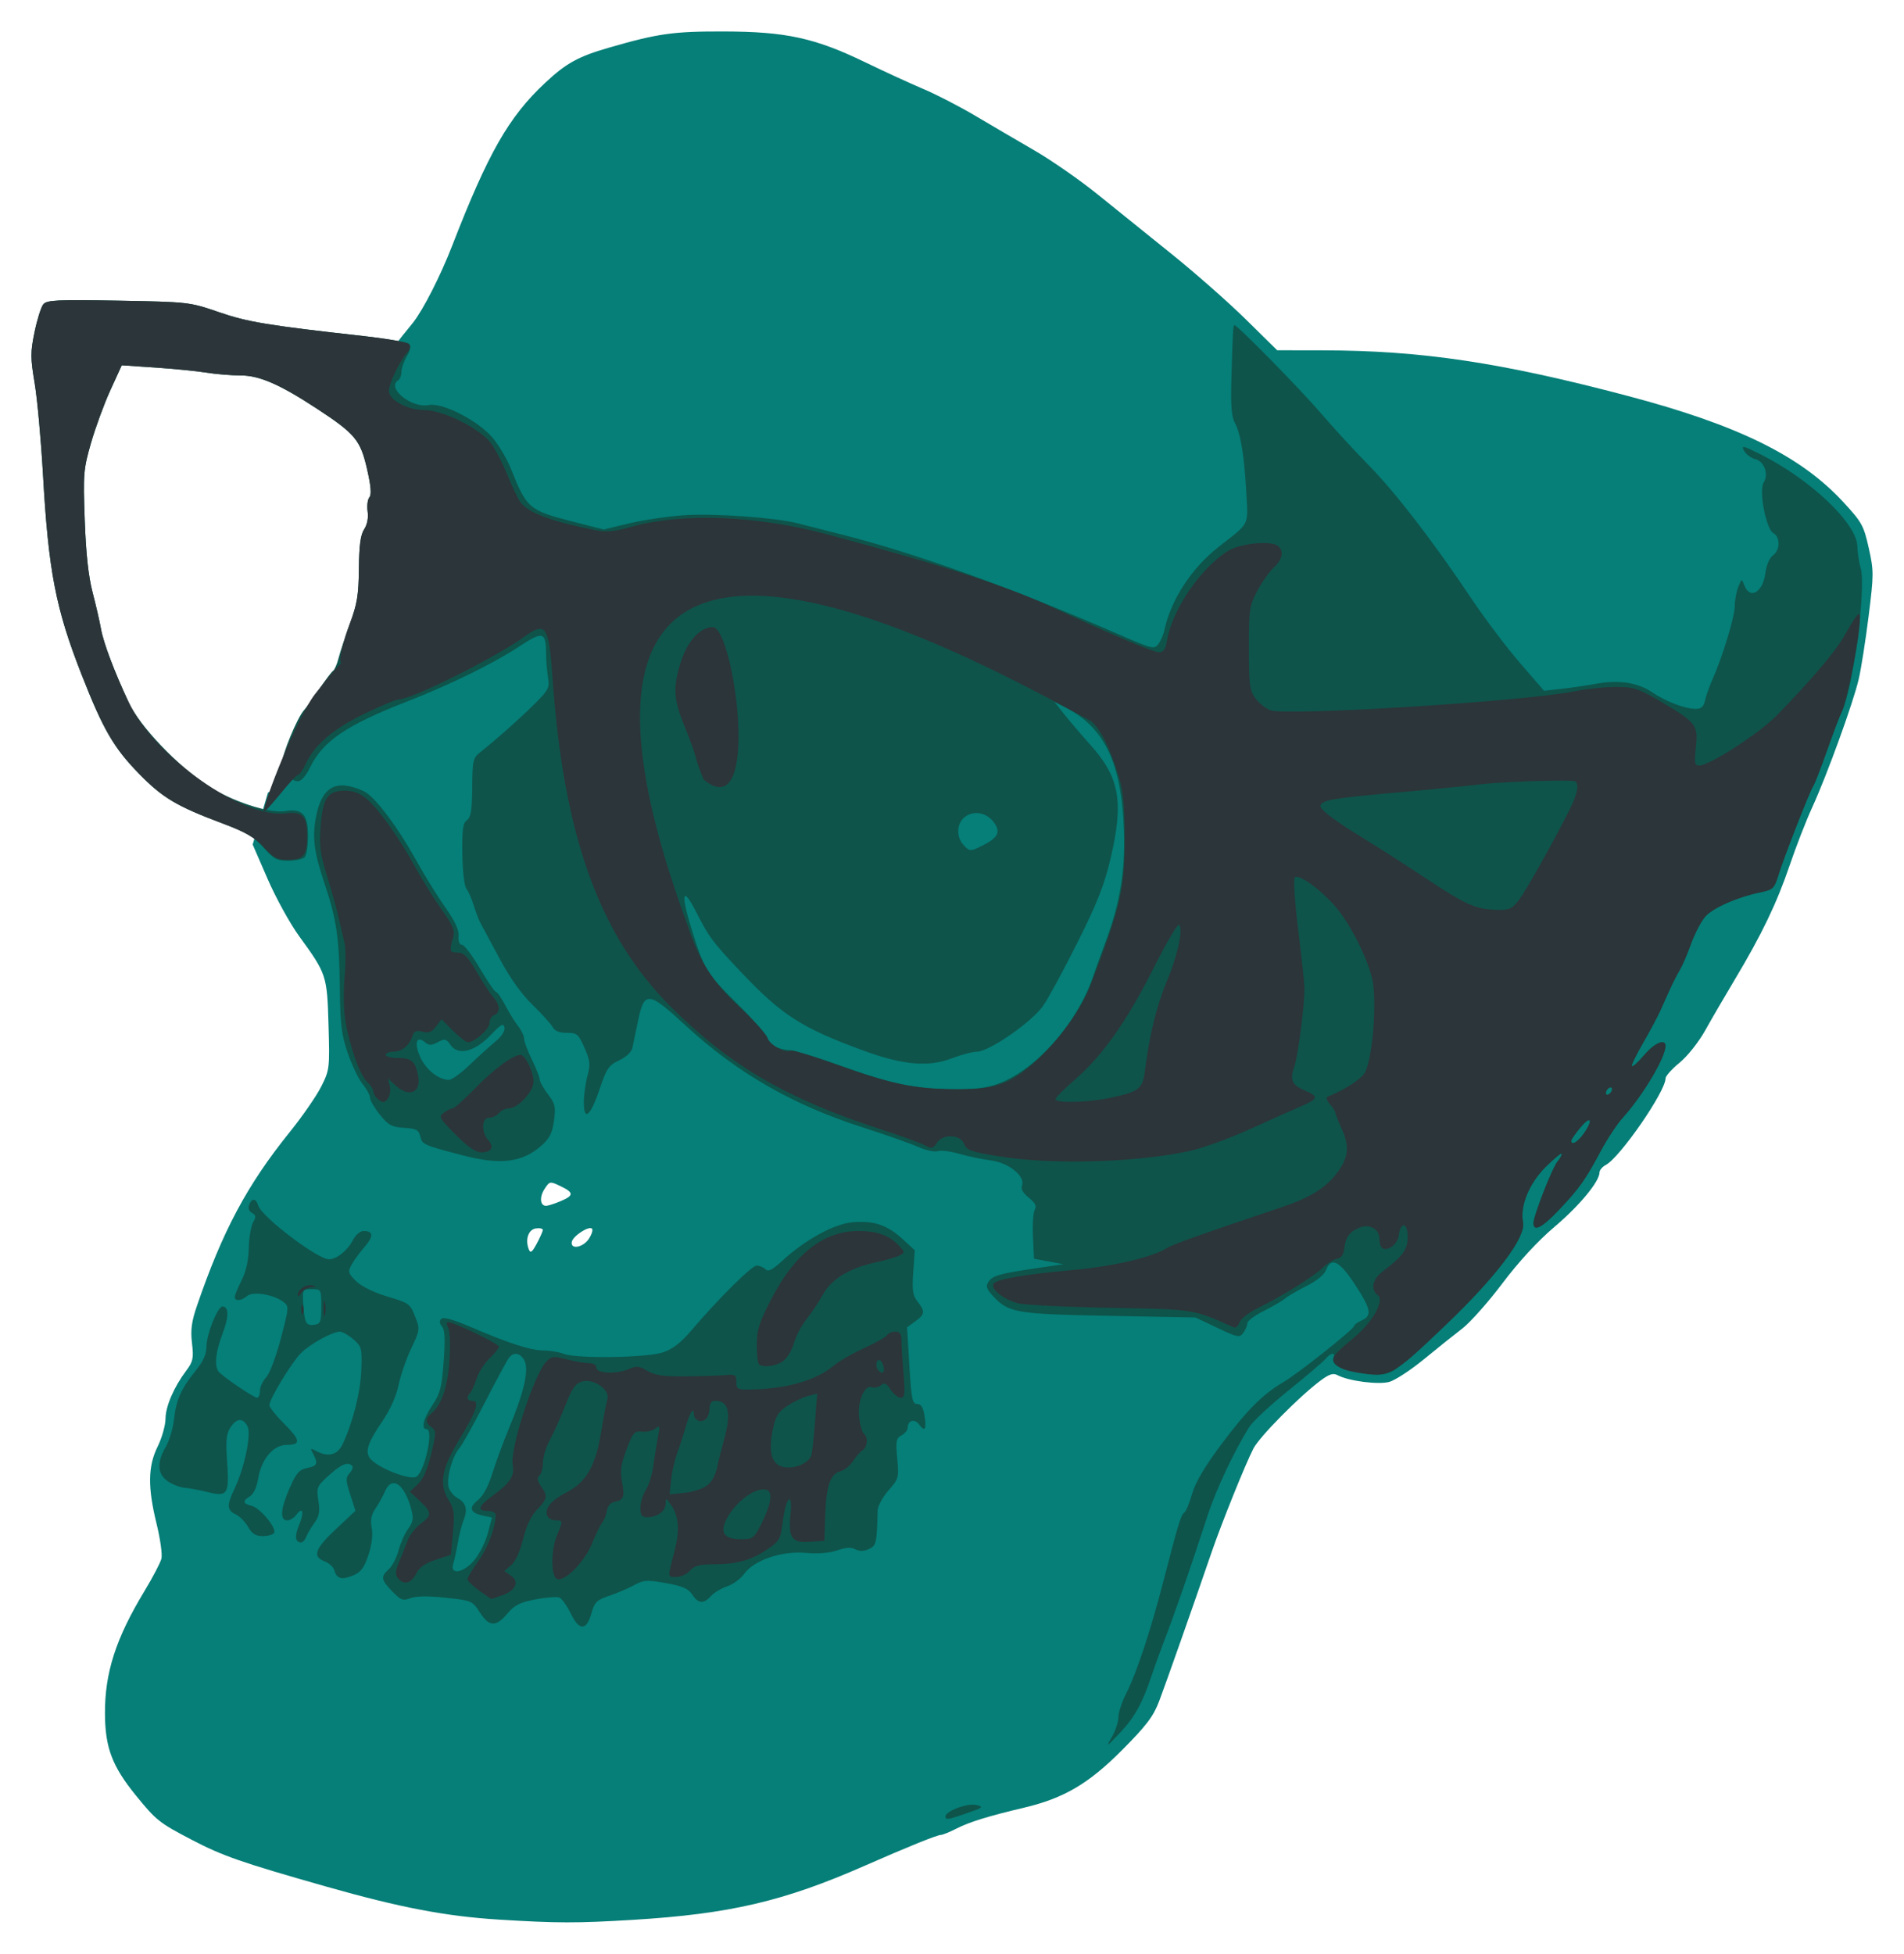 <?xml version="1.0" encoding="UTF-8" standalone="no"?>
<!-- Created with Inkscape (http://www.inkscape.org/) -->

<svg
   xmlns:dc="http://purl.org/dc/elements/1.1/"
   xmlns:cc="http://creativecommons.org/ns#"
   xmlns:rdf="http://www.w3.org/1999/02/22-rdf-syntax-ns#"
   xmlns:svg="http://www.w3.org/2000/svg"
   xmlns="http://www.w3.org/2000/svg"
   xmlns:sodipodi="http://sodipodi.sourceforge.net/DTD/sodipodi-0.dtd"
   xmlns:inkscape="http://www.inkscape.org/namespaces/inkscape"
   version="1.1"
   id="svg3713"
   width="605.493"
   height="621.173"
   viewBox="0 0 605.493 621.173"
   sodipodi:docname="icon_vector_min.svg"
   inkscape:version="0.92.4 (5da689c313, 2019-01-14)"
   inkscape:export-filename="C:\Users\zvecr\Desktop\icon_vector_min.png"
   inkscape:export-xdpi="96"
   inkscape:export-ydpi="96">
  <defs
     id="defs3717" />
  <sodipodi:namedview
     pagecolor="#ffffff"
     bordercolor="#666666"
     borderopacity="1"
     objecttolerance="10"
     gridtolerance="10"
     guidetolerance="10"
     inkscape:pageopacity="0"
     inkscape:pageshadow="2"
     inkscape:window-width="1920"
     inkscape:window-height="986"
     id="namedview3715"
     showgrid="false"
     inkscape:zoom="0.89571167"
     inkscape:cx="-61.39188"
     inkscape:cy="314.24952"
     inkscape:window-x="-11"
     inkscape:window-y="-11"
     inkscape:window-maximized="1"
     inkscape:current-layer="layer4"
     fit-margin-right="10"
     fit-margin-top="10"
     fit-margin-left="10"
     fit-margin-bottom="10" />
  <path
     inkscape:connector-curvature="0"
     id="path3737"
     d="m 158.664,610.301 c -16.86,-1.044 -31.494,-3.841 -54.889,-10.489 -27.153,-7.716 -32.926,-9.726 -42.91,-14.941 -10.221,-5.338 -11.196,-6.113 -17.617,-13.999 -7.562,-9.288 -9.809,-15.209 -9.869,-26 -0.072,-13.019 3.439,-23.938 12.536,-38.978 2.654,-4.388 5.093,-9.045 5.42,-10.349 0.327,-1.304 -0.365,-6.286 -1.538,-11.07 -2.86,-11.662 -2.768,-18.276 0.345,-24.602 1.353,-2.75 2.474,-6.705 2.491,-8.79 0.033,-3.998 2.658,-10.073 6.66,-15.412 2.096,-2.796 2.319,-3.889 1.763,-8.621 -0.492,-4.19 -0.142,-6.865 1.544,-11.798 8.179,-23.919 15.959,-38.487 29.576,-55.379 3.99,-4.95 8.48,-11.442 9.978,-14.427 2.653,-5.287 2.713,-5.79 2.32,-19.5 -0.453,-15.844 -0.597,-16.278 -9.347,-28.312 -2.895,-3.981 -7.404,-12.164 -10.019,-18.183 l -4.755,-10.944 4.862,-16.539 c 0,0 6.721,-3.264 8.364,-4.756 10.502,-22.92 7.126,-14.577 10.099,-22.116 5.763,-14.613 10.391,-15.244 14.955,-44.688 1.735,-11.193 5.162,-14.761 4.319,-17.995 -1.913,-7.343 2.657,-16.289 4.636,-24.99 0,0 -36.14,13.425 3.747,-34.825 3.284,-4.184 8.745,-14.906 12.433,-24.411 11.48,-29.585 17.991,-40.994 29.575,-51.831 6.712,-6.279 10.518,-8.378 20.32,-11.207 15.626,-4.511 20.39,-5.182 36.5,-5.144 19.78,0.047 28.979,2.05 44.982,9.792 6.06,2.932 14.393,6.76 18.518,8.507 4.125,1.747 11.55,5.577 16.5,8.513 4.95,2.936 13.424,7.898 18.831,11.029 5.407,3.13 14.407,9.387 20,13.905 5.593,4.517 16.244,13.099 23.669,19.071 7.425,5.972 18,15.286 23.5,20.698 l 10,9.841 14.5,0.024 c 31.351,0.051 56.536,3.813 96.924,14.477 35.053,9.255 54.967,19.039 68.496,33.652 6.013,6.495 6.593,7.534 8.191,14.676 1.63,7.284 1.628,8.42 -0.031,21.687 -0.963,7.7 -2.376,16.7 -3.14,20 -1.74,7.518 -10.068,30.486 -14.78,40.763 -1.957,4.27 -5.198,12.595 -7.2,18.5 -4.045,11.927 -8.893,22.019 -17.41,36.237 -3.13,5.225 -7.362,12.496 -9.405,16.158 -2.114,3.79 -5.638,8.234 -8.18,10.317 -2.456,2.013 -4.465,4.258 -4.465,4.991 0,4.184 -14.441,25.095 -19.025,27.548 -1.086,0.581 -1.975,1.639 -1.975,2.35 0,2.88 -6.34,10.551 -14.28,17.276 -5.354,4.536 -11.39,11.078 -16.599,17.993 -4.502,5.977 -10.243,12.441 -12.758,14.366 -2.515,1.925 -8.008,6.321 -12.207,9.769 -4.199,3.448 -9.148,6.687 -10.997,7.197 -3.486,0.963 -12.985,-0.267 -16.469,-2.132 -1.399,-0.749 -2.671,-0.335 -5.505,1.788 -6.753,5.06 -19.354,17.829 -21.259,21.543 -2.56,4.989 -10.092,23.664 -13.243,32.835 -6.142,17.876 -14.627,41.964 -16.725,47.479 -1.856,4.879 -4.039,7.754 -11.867,15.623 -10.551,10.607 -18.485,15.261 -31.092,18.236 -11.312,2.67 -17.381,4.546 -21.461,6.634 -2.179,1.115 -4.429,2.029 -5,2.031 -1.178,0.004 -10.775,3.885 -24.039,9.722 -25.846,11.374 -43.072,15.402 -73.878,17.276 -17.797,1.083 -24.144,1.072 -42.622,-0.073 z m 13.958,-219.248 c 0.023,-0.451 -0.971,-0.676 -2.208,-0.5 -2.381,0.338 -3.467,3.542 -2.25,6.642 0.527,1.343 1.033,0.979 2.537,-1.823 1.033,-1.925 1.898,-3.869 1.921,-4.32 z m 14.654,2.788 c 0.912,-1.392 1.354,-2.835 0.983,-3.207 -0.975,-0.975 -6.036,2.314 -6.418,4.17 -0.532,2.581 3.592,1.851 5.436,-0.963 z M 178.196,381.924 c 4.348,-1.817 4.357,-2.757 0.047,-4.812 -3.36,-1.602 -3.45,-1.587 -5.076,0.896 -1.686,2.573 -1.427,5.365 0.497,5.365 0.585,0 2.624,-0.652 4.531,-1.449 z"
     style="fill:#057f78;fill-opacity:1"
     sodipodi:nodetypes="cssssscssssssssssccccassccsssssssscsscssssccscsccscssscscccsssssccsscccscccsccscccscc" />
  <g
     inkscape:groupmode="layer"
     id="layer1"
     inkscape:label="shape"
     style="display:inline"
     sodipodi:insensitive="true"
     transform="translate(-38.198,-44.8)" />
  <g
     inkscape:groupmode="layer"
     id="layer3"
     inkscape:label="highlight"
     style="display:inline"
     sodipodi:insensitive="true"
     transform="translate(-38.198,-44.8)">
    <path
       style="fill:#0e544b"
       d="m 340,629.114 c 0,-1.695 7.08,-4.311 9.813,-3.625 2.425,0.609 2.19,0.82 -2.835,2.554 -6.307,2.177 -6.978,2.28 -6.978,1.07 z m 52.914,-25.232 C 394.061,601.892 395,599.065 395,597.599 c 0,-1.466 1.101,-4.839 2.448,-7.495 3.377,-6.663 7.82,-20.084 11.954,-36.103 4.641,-17.983 5.511,-20.828 6.57,-21.482 0.494,-0.305 1.605,-2.99 2.471,-5.966 1.066,-3.666 4.03,-8.697 9.187,-15.593 C 435.826,499.996 440.911,494.886 447.392,491.101 452.123,488.337 470,474.135 470,473.14 c 0,-0.366 1.01,-1.11 2.244,-1.653 3.5,-1.54 3.174,-3.502 -1.877,-11.268 -5.021,-7.722 -7.702,-9.1 -9.337,-4.8 -0.559,1.471 -2.999,3.462 -6.225,5.079 -2.918,1.463 -5.98,3.248 -6.805,3.966 -0.825,0.719 -3.862,2.491 -6.75,3.938 -2.888,1.447 -5.25,3.212 -5.25,3.923 0,0.711 -0.574,2.077 -1.275,3.036 -1.191,1.629 -1.736,1.526 -8.25,-1.559 L 419.5,470.5 392,469.971 c -29.776,-0.573 -31.949,-0.948 -36.967,-6.387 -1.906,-2.066 -2.231,-3.048 -1.429,-4.319 1.291,-2.046 3.555,-2.712 14.895,-4.381 l 9,-1.324 -4.672,-0.874 -4.672,-0.874 -0.328,-6.986 c -0.181,-3.842 0.076,-7.704 0.57,-8.582 0.667,-1.186 0.181,-2.168 -1.894,-3.823 -1.88,-1.499 -2.582,-2.774 -2.15,-3.902 1.12,-2.92 -4.294,-7.256 -9.942,-7.962 -2.702,-0.338 -7.222,-1.282 -10.045,-2.1 -2.823,-0.817 -5.894,-1.193 -6.825,-0.836 -0.931,0.357 -3.797,-0.277 -6.368,-1.409 -2.571,-1.132 -10.432,-3.898 -17.468,-6.148 -22.306,-7.13 -40.186,-17.438 -56.606,-32.633 C 245.612,366.8 244.22,366.666 242.275,376 c -0.745,3.575 -1.57,7.513 -1.834,8.751 -0.292,1.372 -1.937,2.935 -4.21,4.001 -3.332,1.563 -3.998,2.543 -6.231,9.179 -2.891,8.591 -5,10.349 -5,4.166 0,-2.238 0.516,-5.999 1.147,-8.357 1,-3.739 0.879,-4.894 -0.944,-9.014 C 223.281,380.382 222.828,380 219.591,380 c -2.37,0 -3.837,-0.59 -4.487,-1.804 -0.531,-0.992 -3.426,-4.196 -6.433,-7.119 -3.62,-3.518 -7.203,-8.569 -10.603,-14.946 C 195.244,350.834 192.554,345.825 192.089,345 c -0.465,-0.825 -1.407,-3.3 -2.094,-5.5 -0.687,-2.2 -1.754,-4.631 -2.372,-5.403 -0.629,-0.786 -1.184,-5.611 -1.263,-10.97 -0.113,-7.742 0.167,-9.791 1.466,-10.742 1.264,-0.924 1.621,-3.14 1.676,-10.397 0.065,-8.562 0.246,-9.364 2.534,-11.188 5.438,-4.337 12.446,-10.559 17.173,-15.246 4.572,-4.534 4.94,-5.243 4.401,-8.5 -0.323,-1.954 -0.6,-5.354 -0.614,-7.554 -0.047,-7.078 -0.983,-7.323 -8.644,-2.263 -7.989,5.277 -21.905,12.1 -35.352,17.334 -19.448,7.57 -27.009,12.685 -31.031,20.992 C 136.639,298.312 135.154,300 134.066,300 131.785,300 129,296.891 129,294.344 c 0,-2.763 4.798,-14.408 6.941,-16.844 0.968,-1.1 3.259,-4.25 5.093,-7 1.834,-2.75 3.734,-5.272 4.222,-5.604 0.489,-0.332 1.271,-2.132 1.739,-4 0.468,-1.868 2.093,-6.771 3.611,-10.896 2.293,-6.23 2.777,-9.209 2.859,-17.592 0.072,-7.385 0.522,-10.74 1.679,-12.505 0.975,-1.488 1.398,-3.661 1.103,-5.667 -0.263,-1.79 -0.009,-3.819 0.564,-4.509 0.733,-0.883 0.493,-3.622 -0.808,-9.241 -2.079,-8.979 -3.794,-11.015 -16.014,-19.012 -11.706,-7.661 -18.177,-10.473 -24.113,-10.48 -2.957,-0.003 -7.851,-0.407 -10.876,-0.897 -3.025,-0.49 -10.325,-1.215 -16.222,-1.612 l -10.722,-0.721 -3.6,7.868 c -1.98,4.327 -4.754,11.872 -6.165,16.766 -2.412,8.367 -2.532,9.832 -2.011,24.5 0.379,10.669 1.171,17.973 2.505,23.101 1.073,4.125 2.264,9.3 2.647,11.5 0.767,4.41 4.191,13.505 8.849,23.5 3.49,7.49 15.375,19.988 25.122,26.416 7.411,4.888 19.645,8.92 24.553,8.092 5.539,-0.934 7.33,0.994 7.33,7.89 0,3.144 -0.486,6.202 -1.079,6.795 -0.594,0.594 -2.955,1.079 -5.248,1.079 -3.645,0 -4.627,-0.525 -7.814,-4.178 -2.953,-3.385 -5.42,-4.841 -12.997,-7.671 C 95.493,307.949 91.033,305.295 83.486,297.555 75.467,289.332 72.118,283.536 65.234,265.978 57.03,245.053 54.745,233.187 53.008,202.5 c -0.623,-11 -1.816,-24.073 -2.652,-29.052 -1.354,-8.065 -1.357,-9.842 -0.021,-16.298 0.825,-3.985 2.076,-7.941 2.781,-8.79 1.105,-1.332 4.387,-1.489 23.833,-1.141 22.323,0.399 22.646,0.436 31.941,3.634 9.237,3.178 15.292,4.179 46.042,7.612 7.388,0.825 13.895,1.962 14.46,2.527 0.703,0.703 0.488,1.941 -0.682,3.922 -0.94,1.592 -1.71,3.811 -1.71,4.931 0,1.12 -0.45,2.315 -1,2.655 -3.918,2.422 4.183,9.014 9.716,7.907 4.267,-0.853 15.465,4.836 20.13,10.228 2.01,2.323 4.697,6.842 5.972,10.044 5.01,12.582 5.755,13.219 19.593,16.761 l 9.911,2.537 8.089,-1.953 c 4.449,-1.074 12.364,-2.245 17.589,-2.602 9.36,-0.639 29.108,0.778 36,2.583 1.925,0.504 8.225,2.109 14,3.566 23.606,5.955 54.09,16.935 87.933,31.672 10.919,4.755 11.494,4.895 12.793,3.118 0.748,-1.023 1.6,-2.986 1.893,-4.361 2.053,-9.641 8.622,-19.733 17.242,-26.493 10.109,-7.926 9.384,-6.498 8.802,-17.348 C 435.038,196.499 433.857,189.353 432.002,186 c -0.991,-1.792 -1.301,-5.473 -1.094,-13 0.434,-15.813 0.556,-18 0.999,-18 0.956,0 20.795,20.204 27.392,27.896 3.961,4.618 10.801,12.058 15.201,16.534 8.597,8.745 20.448,24.124 32.805,42.569 4.237,6.325 11.157,15.493 15.378,20.373 l 7.674,8.873 5.571,-0.618 c 3.064,-0.34 8.046,-1.071 11.071,-1.624 7.145,-1.307 13.168,-0.378 17.764,2.741 4.288,2.91 10.467,5.256 13.842,5.256 1.755,0 2.511,-0.701 2.965,-2.75 0.335,-1.512 1.416,-4.55 2.402,-6.75 3.134,-6.994 7.046,-19.887 7.036,-23.185 -0.005,-1.752 0.487,-4.452 1.093,-6 1.092,-2.787 1.112,-2.792 1.968,-0.565 1.761,4.582 5.86,2.211 6.663,-3.856 0.346,-2.614 1.328,-4.923 2.424,-5.701 2.321,-1.646 2.392,-5.786 0.121,-7.057 -2.312,-1.294 -4.664,-13.546 -3.086,-16.074 1.672,-2.677 0.226,-6.74 -2.655,-7.464 -1.364,-0.342 -2.969,-1.537 -3.567,-2.655 -0.96,-1.794 -0.347,-1.662 5.221,1.125 15.999,8.008 30.801,22.115 30.814,29.368 0.003,1.684 0.482,4.779 1.065,6.878 1.778,6.404 -2.594,39.188 -6.101,45.739 -0.524,0.978 -2.591,6.429 -4.594,12.112 -2.003,5.683 -3.979,10.783 -4.392,11.333 -1.011,1.349 -9.429,22.884 -11.126,28.463 -1.234,4.056 -1.722,4.538 -5.351,5.285 -7.677,1.58 -15.578,5.047 -17.964,7.883 -1.313,1.561 -3.318,5.432 -4.455,8.603 -1.137,3.171 -2.739,6.891 -3.56,8.266 -0.821,1.375 -2.204,4.075 -3.073,6 -0.869,1.925 -2.288,5.075 -3.153,7 -0.865,1.925 -3.352,6.572 -5.527,10.327 -2.175,3.755 -3.742,7.039 -3.484,7.298 0.259,0.259 2.03,-1.351 3.935,-3.577 3.358,-3.924 6.796,-5.348 6.751,-2.798 -0.065,3.698 -7.271,15.748 -13.622,22.777 -1.792,1.983 -4.925,6.726 -6.963,10.539 -4.92,9.207 -6.809,11.869 -13.257,18.683 -5.417,5.725 -8.136,7.135 -8.136,4.218 0,-2.249 6.034,-17.704 7.631,-19.546 0.753,-0.868 1.369,-1.976 1.369,-2.462 0,-0.486 -2.244,1.327 -4.987,4.028 -5.353,5.273 -8.37,12.537 -7.344,17.681 0.946,4.739 -7.25,15.738 -23.529,31.572 -8.052,7.833 -16.125,14.952 -17.94,15.82 -2.727,1.305 -4.433,1.403 -9.833,0.562 -6.944,-1.081 -9.782,-2.599 -8.944,-4.784 0.721,-1.878 -0.905,-1.672 -2.551,0.324 -0.755,0.915 -6.081,5.454 -11.837,10.088 -5.755,4.634 -11.352,9.848 -12.438,11.587 -4.697,7.527 -10.489,19.789 -13.066,27.662 -5.994,18.308 -10.27,30.648 -14.035,40.5 -1.471,3.85 -3.266,8.8 -3.988,11 -2.765,8.424 -5.39,13.173 -9.954,18 -4.403,4.657 -4.584,4.752 -2.641,1.382 z M 542.932,412.096 C 546.08,407.674 545.346,406.025 542,410 c -1.62,1.925 -2.958,3.837 -2.973,4.25 -0.06,1.687 1.966,0.569 3.905,-2.154 z M 552,397.882 c 0,-0.55 -0.45,-0.722 -1,-0.382 -0.55,0.34 -1,1.068 -1,1.618 0,0.55 0.45,0.722 1,0.382 0.55,-0.34 1,-1.068 1,-1.618 z m -195.037,-1.776 c 12.081,-4.59 24.948,-19.217 30.003,-34.106 0.654,-1.925 2.468,-6.958 4.032,-11.185 4.54,-12.268 6.174,-22.212 5.76,-35.041 -0.693,-21.422 -6.171,-32.937 -18.684,-39.273 l -3.427,-1.735 3.064,3.867 c 1.685,2.127 5.55,6.652 8.588,10.055 9.115,10.212 10.444,17.952 6.18,35.998 -1.97,8.338 -4.249,14.119 -10.428,26.457 -4.349,8.683 -9.284,17.79 -10.968,20.237 -3.526,5.124 -17.205,14.608 -21.083,14.617 -1.375,0.003 -4.975,0.954 -8,2.114 -7.413,2.841 -15.512,2.137 -28,-2.435 -19.755,-7.233 -26.075,-11.294 -39.201,-25.187 -8.899,-9.419 -9.924,-10.798 -14.116,-18.986 -4.256,-8.313 -4.958,-6.09 -1.578,5 3.933,12.906 5.009,14.692 14.464,24.007 5.028,4.954 9.455,9.994 9.838,11.199 0.722,2.276 3.303,3.584 7.593,3.851 1.375,0.085 8.35,2.251 15.5,4.812 16.622,5.954 23.695,7.449 35.739,7.549 7.29,0.061 10.993,-0.395 14.724,-1.812 z m -5.222,-75.627 c 4.481,-2.236 5.623,-3.93 4.305,-6.392 -2.179,-4.071 -7.11,-5.244 -10.218,-2.432 -2.277,2.061 -2.359,6.101 -0.174,8.516 2.004,2.215 2.24,2.227 6.086,0.308 z M 220.84,564.607 c -1.211,-2.493 -2.859,-4.784 -3.661,-5.092 -0.803,-0.308 -4.209,-0.033 -7.569,0.611 -4.954,0.95 -6.643,1.805 -8.932,4.523 -3.645,4.328 -5.775,4.231 -8.762,-0.399 -2.375,-3.682 -2.573,-3.767 -10.838,-4.655 -5.572,-0.599 -9.347,-0.554 -11.166,0.132 -2.44,0.921 -3.093,0.681 -5.83,-2.143 -3.621,-3.736 -3.762,-4.66 -1.078,-7.088 1.102,-0.998 2.48,-3.655 3.061,-5.905 0.581,-2.25 1.946,-5.333 3.032,-6.85 1.668,-2.33 1.818,-3.34 0.964,-6.5 -2.13,-7.879 -6.124,-10.526 -8.284,-5.491 -0.649,1.512 -2.012,3.976 -3.029,5.475 -1.352,1.992 -1.674,3.657 -1.199,6.191 0.415,2.212 0.031,5.331 -1.062,8.621 -1.345,4.048 -2.375,5.433 -4.798,6.452 -3.63,1.526 -5.305,1.095 -5.995,-1.545 -0.276,-1.055 -1.67,-2.363 -3.099,-2.906 -4.002,-1.522 -3.146,-3.978 3.587,-10.287 l 6.184,-5.794 -1.656,-5.18 c -1.462,-4.571 -1.483,-5.371 -0.182,-6.809 0.811,-0.896 1.174,-1.931 0.806,-2.298 -1.39,-1.39 -3.457,-0.554 -7.371,2.982 -3.871,3.497 -4.013,3.839 -3.377,8.084 0.529,3.527 0.268,4.977 -1.279,7.099 -1.069,1.466 -2.237,3.454 -2.595,4.416 -0.358,0.963 -1.089,1.75 -1.623,1.75 -1.915,0 -2.129,-1.972 -0.609,-5.61 1.684,-4.029 1.122,-5.937 -0.923,-3.139 -0.703,0.962 -2.016,1.748 -2.918,1.748 -2.383,0 -2.071,-3.775 0.859,-10.4 2.065,-4.669 3.019,-5.753 5.5,-6.249 3.253,-0.651 3.577,-1.406 1.926,-4.492 -0.969,-1.811 -0.877,-1.904 0.934,-0.934 3.865,2.068 6.802,1.312 8.444,-2.174 3.262,-6.926 5.687,-16.561 5.937,-23.583 0.247,-6.943 0.111,-7.462 -2.545,-9.75 -1.543,-1.329 -3.474,-2.417 -4.29,-2.417 -2.421,0 -9.706,4.063 -12.517,6.982 C 131.884,485.1 125,496.499 125,498.354 c 0,0.686 2.016,3.249 4.48,5.696 5.446,5.408 5.683,6.949 1.071,6.949 -4.319,0 -8.132,4.529 -9.145,10.863 -0.406,2.54 -1.447,4.77 -2.546,5.457 -2.477,1.547 -2.344,2.342 0.512,3.058 2.717,0.682 8.047,7.136 7.125,8.628 -0.338,0.547 -1.959,0.994 -3.602,0.994 -2.258,0 -3.4,-0.719 -4.679,-2.948 -0.931,-1.621 -2.71,-3.412 -3.953,-3.979 -2.752,-1.254 -2.835,-2.984 -0.387,-8.05 3.185,-6.593 5.472,-17.507 4.175,-19.93 -1.489,-2.782 -3.459,-2.644 -5.442,0.384 -1.302,1.987 -1.511,4.11 -1.056,10.75 0.722,10.544 0.206,11.361 -6.177,9.786 C 102.694,525.352 99.375,524.729 98,524.629 c -1.375,-0.1 -3.737,-1.009 -5.25,-2.02 -3.372,-2.255 -3.618,-6.023 -0.716,-10.942 1.119,-1.896 2.307,-5.859 2.64,-8.807 0.705,-6.239 2.283,-9.764 6.951,-15.528 C 104.003,484.395 105,482.143 105,479.709 105,475.866 108.543,467 110.078,467 c 2.071,0 2.088,3.292 0.045,8.63 -2.171,5.674 -2.665,10.021 -1.358,11.958 0.97,1.436 11.208,8.412 12.347,8.412 0.488,0 0.888,-0.984 0.888,-2.186 0,-1.202 0.893,-3.136 1.983,-4.297 1.107,-1.179 3.167,-6.627 4.663,-12.335 2.624,-10.014 2.64,-10.253 0.767,-11.665 -3.131,-2.359 -9.65,-3.41 -11.492,-1.853 -1.883,1.593 -3.921,1.746 -3.921,0.295 0,-0.572 0.968,-2.934 2.151,-5.25 1.411,-2.763 2.2,-6.273 2.292,-10.21 0.078,-3.3 0.688,-6.988 1.356,-8.197 1.001,-1.811 0.943,-2.348 -0.333,-3.062 -0.94,-0.526 -1.293,-1.528 -0.9,-2.553 0.867,-2.259 2.157,-2.133 2.925,0.285 1.141,3.595 18.857,17.027 22.458,17.027 2.42,0 5.877,-2.763 7.582,-6.061 0.879,-1.7 2.327,-2.939 3.435,-2.939 3.171,0 3.237,1.697 0.202,5.19 -1.581,1.82 -3.438,4.38 -4.125,5.687 -1.118,2.126 -0.948,2.669 1.603,5.131 1.725,1.665 5.657,3.584 9.944,4.853 6.741,1.996 7.171,2.305 8.729,6.27 1.613,4.107 1.594,4.265 -1.243,10.27 -1.585,3.354 -3.386,8.586 -4.004,11.627 -0.698,3.435 -2.636,7.758 -5.121,11.42 -5.078,7.482 -5.8,10.188 -3.333,12.488 3.122,2.91 12.192,6.27 14.078,5.214 C 174.382,519.647 177.358,506 175,506 c -1.837,0 -0.993,-3.456 1.877,-7.69 2.439,-3.598 2.94,-5.551 3.547,-13.819 0.515,-7.02 0.375,-10.028 -0.516,-11.102 -0.81,-0.976 -0.887,-1.809 -0.23,-2.467 0.658,-0.658 3.835,0.226 9.408,2.617 12.255,5.259 18.931,7.408 23.099,7.436 2.027,0.013 4.937,0.501 6.468,1.083 4.185,1.591 26.403,1.251 31.548,-0.483 2.986,-1.006 5.673,-3.064 8.799,-6.738 C 267.764,464.536 278.369,454 279.973,454 c 0.895,0 2.15,0.523 2.789,1.162 0.883,0.883 2.193,0.214 5.45,-2.782 7.254,-6.672 16.464,-11.689 22.357,-12.178 6.66,-0.552 10.957,0.906 15.81,5.367 l 3.88,3.566 -0.498,6.964 c -0.414,5.783 -0.181,7.367 1.37,9.34 2.468,3.137 2.364,4.033 -0.73,6.287 l -2.599,1.893 0.728,12.19 c 0.635,10.639 0.949,12.19 2.468,12.19 1.232,0 1.916,1.08 2.341,3.697 0.712,4.387 0.14,5.339 -1.697,2.827 C 330.217,502.576 328,503.184 328,505.524 c 0,0.773 -0.882,1.878 -1.961,2.455 -1.736,0.929 -1.893,1.773 -1.372,7.355 0.569,6.098 0.478,6.432 -2.789,10.156 -1.881,2.144 -3.405,4.994 -3.44,6.43 -0.251,10.384 -0.42,11.115 -2.811,12.204 -1.617,0.737 -2.973,0.76 -4.256,0.074 -1.322,-0.708 -3.052,-0.606 -5.81,0.342 -2.502,0.86 -6.129,1.152 -9.994,0.803 -7.649,-0.69 -16.471,2.309 -19.56,6.648 -1.122,1.576 -3.553,3.364 -5.402,3.974 -1.849,0.61 -4.161,1.993 -5.138,3.072 -2.359,2.606 -4.084,2.475 -6.006,-0.458 -1.237,-1.889 -3.068,-2.685 -8.33,-3.626 -6.083,-1.087 -7.082,-1.022 -10.187,0.667 -1.894,1.029 -5.457,2.549 -7.917,3.376 -3.925,1.319 -4.611,1.994 -5.59,5.504 -1.577,5.655 -3.883,5.693 -6.597,0.107 z m -30.475,-17.197 c 1.575,-1.974 3.44,-5.774 4.145,-8.444 l 1.28,-4.854 -2.883,-0.633 c -4.106,-0.902 -4.629,-2.491 -1.611,-4.897 1.687,-1.345 3.334,-4.396 4.635,-8.584 1.109,-3.574 3.581,-10.249 5.491,-14.833 4.628,-11.105 6.193,-18.148 4.667,-21.001 -1.294,-2.418 -3.326,-2.8 -4.857,-0.913 -0.558,0.688 -4.016,7.095 -7.684,14.239 -3.668,7.144 -7.348,13.739 -8.178,14.655 -2.272,2.51 -4.242,10.004 -3.296,12.54 0.448,1.202 1.687,2.652 2.753,3.222 2.678,1.433 3.317,3.621 2.001,6.852 -0.614,1.508 -1.459,4.766 -1.877,7.241 -0.418,2.475 -1.08,5.513 -1.472,6.75 -1.216,3.847 3.476,2.934 6.886,-1.34 z M 141.5,467 c 0,-5.444 -0.03,-5.5 -3,-5.5 -2.929,0 -2.994,0.107 -2.731,4.5 0.371,6.199 0.876,7.189 3.476,6.82 C 141.273,472.532 141.5,471.946 141.5,467 Z m 45,-48.045 c -12.473,-3.253 -12.908,-3.447 -13.51,-6.019 -0.487,-2.083 -1.235,-2.48 -5.152,-2.736 -3.958,-0.259 -5.008,-0.83 -7.71,-4.191 C 158.407,403.869 157,401.45 157,400.635 c 0,-0.815 -1.044,-2.754 -2.319,-4.309 -1.276,-1.555 -3.402,-5.977 -4.725,-9.827 -2.049,-5.963 -2.429,-9.075 -2.558,-21 -0.17,-15.66 -1.051,-21.636 -4.856,-32.972 -3.447,-10.27 -4.005,-14.977 -2.585,-21.819 1.494,-7.196 4.729,-10.169 10.016,-9.204 1.94,0.354 4.543,1.298 5.784,2.097 3.492,2.249 10.418,11.587 15.717,21.189 2.644,4.79 6.857,11.614 9.363,15.165 3.149,4.461 4.491,7.319 4.344,9.25 -0.13,1.707 0.282,2.795 1.059,2.795 0.7,0 3.262,3.375 5.693,7.5 2.432,4.125 4.746,7.5 5.143,7.5 0.397,0 1.71,1.896 2.917,4.213 1.208,2.317 3.053,5.303 4.101,6.635 1.048,1.332 1.909,3.149 1.914,4.037 0.005,0.888 1.116,3.865 2.469,6.615 1.353,2.75 2.474,5.593 2.491,6.317 0.017,0.724 1.2,2.849 2.629,4.722 2.299,3.014 2.518,3.981 1.909,8.409 -0.546,3.971 -1.386,5.616 -4.07,7.973 -6.061,5.321 -12.95,6.159 -24.937,3.033 z M 188.619,390.25 c 2.727,-2.612 6.439,-5.978 8.248,-7.478 2.042,-1.694 3.138,-3.4 2.891,-4.5 -0.324,-1.443 -1.13,-1 -4.341,2.388 -5.05,5.328 -10.364,6.679 -12.769,3.245 -1.438,-2.053 -1.833,-2.144 -4.085,-0.938 -2.055,1.1 -2.77,1.105 -4.07,0.026 -2.736,-2.27 -3.537,0.19 -1.525,4.683 1.8,4.021 5.777,7.199 9.114,7.284 0.869,0.022 3.811,-2.097 6.539,-4.71 z"
       id="path3729"
       inkscape:connector-curvature="0"
       transform="translate(-1.138,-6.827)" />
  </g>
  <g
     inkscape:groupmode="layer"
     id="layer4"
     inkscape:label="glasses"
     style="display:inline"
     transform="translate(-38.198,-44.8)">
    <path
       transform="translate(-1.138,-6.827)"
       style="display:none;fill:#162720"
       d="m 192.25,555.304 c -2.922,-2.01 -2.839,-3.096 0.603,-7.857 C 195.449,543.855 198,536.475 198,532.557 c 0,-0.931 -0.905,-1.581 -2.25,-1.616 -2.189,-0.057 -2.196,-0.091 -0.263,-1.25 1.093,-0.655 3.706,-2.851 5.807,-4.88 3.378,-3.262 3.746,-4.079 3.187,-7.062 -0.99,-5.275 4.896,-24.659 9.67,-31.849 1.48,-2.229 1.829,-2.308 5.041,-1.147 1.898,0.686 4.206,1.248 5.13,1.248 2.451,0 2.052,1.908 -0.612,2.921 -2.76,1.05 -4.212,2.741 -5.216,6.079 -0.414,1.375 -2.494,6.15 -4.622,10.611 -2.129,4.461 -3.885,9.186 -3.902,10.5 -0.018,1.314 -0.691,3.261 -1.498,4.327 -1.318,1.742 -1.244,2.174 0.725,4.271 2.059,2.192 2.089,2.435 0.498,4.026 -1.592,1.592 -1.694,1.585 -1.694,-0.104 0,-0.991 -0.561,-1.613 -1.25,-1.386 -0.688,0.227 -1.534,2.852 -1.881,5.833 -1.261,10.841 -2.028,13.106 -5.016,14.805 -3.348,1.904 -3.727,4.654 -0.748,5.433 1.158,0.303 1.924,1.094 1.703,1.758 -0.611,1.832 -6.018,1.977 -8.558,0.229 z m -24.187,-4.44 c -0.035,-0.9 0.609,-2.925 1.43,-4.5 0.822,-1.575 1.497,-3.615 1.5,-4.533 0.003,-0.918 1.581,-2.642 3.506,-3.832 4.611,-2.85 5.098,-7.1 1.175,-10.243 -1.681,-1.347 -1.879,-1.936 -0.872,-2.592 0.717,-0.467 1.703,-3.508 2.192,-6.757 0.488,-3.249 1.367,-7.483 1.953,-9.408 0.891,-2.929 0.791,-3.701 -0.611,-4.734 -1.517,-1.117 -1.529,-1.401 -0.127,-3 2.982,-3.401 4.791,-8.208 4.878,-12.966 0.048,-2.64 0.386,-6.904 0.75,-9.476 l 0.662,-4.676 5.328,2.54 5.328,2.54 -2.443,2.636 C 190.173,484.606 185,495.194 185,497.652 c 0,0.776 0.675,1.67 1.5,1.986 2.129,0.817 1.977,1.359 -2.617,9.328 -5.469,9.486 -6.164,12.897 -4.06,19.929 2.254,7.534 1.806,12.105 -1.186,12.105 -2.635,0 -4.672,1.745 -4.02,3.444 0.253,0.66 -0.695,1.727 -2.107,2.37 -1.412,0.643 -2.976,2.186 -3.475,3.428 -0.618,1.537 -0.928,1.736 -0.971,0.622 z M 217,548.02 c 0,-2.189 0.724,-5.788 1.608,-7.998 1.871,-4.676 1.317,-7.022 -1.66,-7.022 -3.378,0 -1.765,-2.27 3.554,-5 6.831,-3.506 10.073,-9.155 12.127,-21.131 0.884,-5.153 1.599,-11.057 1.589,-13.119 -0.015,-3.203 0.303,-3.75 2.182,-3.75 1.21,0 2.725,-0.525 3.367,-1.167 0.889,-0.889 2.128,-0.733 5.207,0.655 4.321,1.948 18.119,2.685 23.276,1.243 2.274,-0.636 2.75,-0.454 2.75,1.05 0,1 0.54,2.359 1.2,3.019 1.624,1.624 8.909,1.516 13.53,-0.2 2.074,-0.77 5.974,-1.972 8.668,-2.671 2.694,-0.699 6.913,-2.809 9.376,-4.689 2.463,-1.88 6.558,-4.31 9.101,-5.4 2.543,-1.09 6.058,-3.076 7.813,-4.414 1.84,-1.403 3.447,-2.016 3.798,-1.448 0.335,0.542 0.87,4.931 1.189,9.754 0.647,9.778 -0.766,10.58 -2.962,1.681 -0.939,-3.805 -1.7,-4.982 -3.376,-5.221 -2.649,-0.377 -3.946,2.8 -2.356,5.771 0.956,1.787 0.796,2.038 -1.309,2.038 -4.732,0 -7.305,13.957 -3.452,18.73 1.189,1.473 -2.97,6.833 -7.389,9.52 -3.724,2.265 -4.679,4.966 -5.035,14.247 l -0.292,7.594 -3.502,-0.296 c -2.855,-0.241 -3.448,-0.665 -3.212,-2.296 0.159,-1.1 0.28,-5.105 0.269,-8.899 -0.02,-6.428 0.207,-7.152 3.311,-10.588 3.137,-3.472 3.374,-4.255 4.042,-13.349 0.39,-5.313 0.43,-10.111 0.09,-10.662 -1.104,-1.787 -4.888,-1.048 -10.179,1.987 -6.117,3.508 -6.079,3.456 -7.287,9.829 -1.342,7.077 -0.332,12.09 2.717,13.479 2.654,1.209 2.636,0.765 0.635,15.703 -0.592,4.416 -2.703,8 -4.713,8 -0.559,0 -1.824,0.731 -2.81,1.624 -1.265,1.145 -4.47,1.776 -10.869,2.141 -7.496,0.427 -9.248,0.841 -10.07,2.376 -0.547,1.022 -1.588,1.859 -2.313,1.859 -1.081,0 -1.066,-0.946 0.081,-5.25 1.367,-5.128 1.296,-10.979 -0.187,-15.5 -1.079,-3.29 2.803,-3.065 4.313,0.25 1.303,2.86 2.961,3.148 5.741,1 1.911,-1.477 1.912,-1.523 0.025,-2.982 -1.864,-1.442 -1.846,-1.546 0.684,-3.891 1.546,-1.433 2.849,-3.974 3.213,-6.268 0.337,-2.122 1.267,-6.048 2.066,-8.723 1.865,-6.247 1.837,-9.642 -0.104,-12.413 -1.646,-2.349 -6.78,-3.105 -7.973,-1.174 -0.441,0.713 -1.113,0.663 -2.101,-0.158 -2.094,-1.738 -3.271,-0.162 -5.426,7.268 -1.011,3.488 -2.518,8.141 -3.347,10.341 -0.829,2.2 -1.528,5.157 -1.552,6.572 C 250.973,524.203 247.942,532 246.406,532 c -1.889,0 -1.779,-3.022 0.214,-5.867 1.568,-2.238 2.791,-8.432 4.026,-20.383 0.679,-6.568 -0.914,-7.797 -3.888,-3 l -1.705,2.75 -0.042,-2.5 c -0.06,-3.607 -1.389,-5.48 -2.694,-3.797 -1.712,2.207 -8.212,18.893 -7.841,20.129 0.193,0.642 0.598,2.602 0.9,4.355 0.496,2.882 0.29,3.217 -2.152,3.5 -2.208,0.256 -2.818,0.951 -3.344,3.813 -0.354,1.925 -1.597,5.283 -2.762,7.461 C 225.953,540.64 225,542.971 225,543.64 225,544.903 218.745,552 217.632,552 217.284,552 217,550.209 217,548.02 Z m 65.75,-11.927 c 3.673,-7.756 3.9,-9.3 1.691,-11.509 -2.489,-2.489 -10.565,2.064 -13.973,7.879 -3.864,6.594 -2.102,9.704 5.815,10.265 3.056,0.217 3.377,-0.112 6.466,-6.635 z M 466,484.872 c 0,-0.621 2.876,-4.177 6.39,-7.902 7.307,-7.746 9.961,-13.508 7.163,-15.554 -1.354,-0.99 -1.487,-1.672 -0.634,-3.266 0.593,-1.108 1.959,-2.294 3.035,-2.635 1.076,-0.342 3.102,-1.982 4.501,-3.644 2.875,-3.417 3.421,-9.16 1.177,-12.397 -0.752,-1.085 -1.69,-5.031 -2.085,-8.769 -0.86,-8.139 0.146,-10.203 6.657,-13.657 4.28,-2.27 4.496,-2.288 7.104,-0.579 1.479,0.969 2.69,2.611 2.69,3.648 0,1.037 0.438,1.885 0.974,1.885 1.261,0 4.026,5.346 4.026,7.783 0,1.035 -1.35,6.083 -3,11.217 -2.021,6.289 -3,11.378 -3,15.602 0,3.447 -0.41,7.346 -0.911,8.664 -1.498,3.939 -12.62,14.39 -16.044,15.075 -1.952,0.39 -3.485,1.531 -4.217,3.136 C 478.776,485.788 478.146,486 472.339,486 468.299,486 466,485.591 466,484.872 Z m -37.665,-13.937 c -0.586,-0.586 -4.332,-1.905 -8.325,-2.932 -5.995,-1.542 -11.173,-1.877 -29.723,-1.92 -13.081,-0.031 -24.202,-0.515 -26.625,-1.161 C 359.768,463.885 356,461.494 356,460.06 c 0,-0.878 17.317,-3.089 24.066,-3.073 10.38,0.025 24.965,-3.486 30.043,-7.231 3.517,-2.594 42.052,-15.64 48.4,-16.386 7.174,-0.843 8.29,0.672 6.598,8.955 -0.793,3.879 -2.163,7.125 -3.685,8.73 -1.332,1.405 -2.423,3.083 -2.423,3.73 0,0.646 -1.913,2.146 -4.25,3.332 -2.337,1.186 -6.141,3.452 -8.452,5.035 -2.311,1.583 -6.248,3.755 -8.75,4.828 -2.502,1.072 -4.548,2.416 -4.548,2.985 0,1.356 -3.3,1.335 -4.665,-0.029 z M 368.5,419.406 c -10.924,-0.788 -18.949,-2.714 -21.202,-5.087 -2.664,-2.806 -8.925,-3.211 -10.764,-0.697 -1.069,1.462 -2.799,1.071 -17.476,-3.95 -8.96,-3.065 -17.137,-6.339 -18.173,-7.277 -1.036,-0.937 -4.948,-3.101 -8.694,-4.809 -8.953,-4.081 -19.791,-10.999 -17.851,-11.396 0.832,-0.17 6.377,2.529 12.323,5.997 10.326,6.024 11.124,6.312 17.824,6.44 3.858,0.074 11.739,0.853 17.514,1.731 5.775,0.879 12.791,1.607 15.59,1.619 5.747,0.025 18.646,-3.015 23.544,-5.547 4.388,-2.269 13.199,-10.724 17.605,-16.892 C 383.191,373.305 384.746,372 387.723,372 c 2.513,0 4.437,3.322 3.475,6 -0.704,1.959 -12.001,15.528 -16.606,19.946 -1.976,1.895 -3.592,3.808 -3.592,4.25 0,0.442 4.18,0.804 9.29,0.804 9.509,0 20.184,-2.076 22.504,-4.376 0.712,-0.706 1.688,-5.099 2.169,-9.764 0.65,-6.297 1.942,-11.04 5.019,-18.42 5.272,-12.643 6.979,-19.922 7.024,-29.94 0.04,-8.937 2.981,-18.988 7.437,-25.418 2.937,-4.239 3.122,-5.082 1.112,-5.082 -3.746,0 -9.015,9.119 -14.734,25.5 -1.726,4.942 -4.095,5.487 -8.791,2.023 l -3.459,-2.552 -0.036,-15.735 c -0.027,-11.994 -0.449,-17.104 -1.775,-21.492 -2.86,-9.469 -7.59,-17.71 -13.283,-23.145 -3.679,-3.512 -5.851,-6.605 -6.981,-9.943 -0.902,-2.665 -1.404,-5.081 -1.115,-5.37 1.852,-1.852 17.253,5.526 25.187,12.066 1.688,1.391 5.288,3.068 8,3.728 2.712,0.659 7.333,2.312 10.268,3.674 3.92,1.818 5.632,2.179 6.45,1.361 0.702,-0.702 0.763,-1.459 0.164,-2.049 -1.399,-1.378 -30.454,-16.191 -41.395,-21.105 -5.195,-2.333 -11.627,-5.528 -14.294,-7.101 -5.757,-3.394 -6.775,-3.491 -9.029,-0.859 -2.041,2.384 -5.195,2.54 -10.078,0.5 -1.974,-0.825 -4.899,-1.5 -6.5,-1.5 -1.6,0 -3.47,-0.675 -4.155,-1.5 -1.299,-1.566 -4,-2.061 -4,-0.734 0,0.421 2.587,2.301 5.75,4.176 13.226,7.844 33.37,26.776 40.607,38.164 l 1.857,2.923 -3.107,1.083 C 379.076,292.821 378,293.865 378,295.129 c 0,2.841 -2.541,3.33 -4.923,0.948 C 371.935,294.935 370.395,294 369.655,294 c -0.74,0 -2.159,-0.9 -3.155,-2 -2.553,-2.821 -4.052,-2.491 -2.115,0.465 2.377,3.627 1.967,5.215 -0.699,2.709 -3.234,-3.038 -4.555,-2.73 -6.31,1.469 l -1.522,3.644 -1.949,-3.204 c -1.571,-2.583 -2.381,-3.072 -4.177,-2.521 -3.838,1.176 -4.86,2.609 -4.537,6.359 0.286,3.319 0.091,3.603 -2.691,3.906 -4.093,0.446 -4.856,1.444 -4.674,6.108 0.123,3.132 -0.297,4.247 -1.93,5.121 -1.698,0.909 -1.972,1.727 -1.471,4.396 0.822,4.381 -0.031,6.232 -3.242,7.038 -4.498,1.129 -5.333,2.33 -3.726,5.36 1.916,3.614 7.92,8.149 10.79,8.149 1.294,0 2.841,0.488 3.438,1.084 0.596,0.596 3.828,1.333 7.182,1.637 5.618,0.509 6.254,0.818 8.082,3.916 2.196,3.721 3.201,4.092 5.052,1.863 0.685,-0.825 1.796,-1.5 2.469,-1.5 0.673,0 2.671,-0.722 4.44,-1.604 1.769,-0.882 3.402,-1.418 3.63,-1.191 0.228,0.228 -0.475,2.073 -1.562,4.101 -1.087,2.028 -1.976,4.364 -1.976,5.191 0,1.789 3.107,1.997 4.783,0.32 1.576,-1.576 2.554,-0.455 1.767,2.026 -0.85,2.678 -4.442,7.158 -5.739,7.158 -0.574,0 -0.801,-0.928 -0.505,-2.061 0.761,-2.911 -1.921,-3.626 -4.607,-1.228 -4.778,4.267 -10.565,6.376 -15.648,5.701 -5.662,-0.751 -7.001,0.489 -4.556,4.219 1.503,2.294 2.2,2.511 7.088,2.206 6.308,-0.393 6.91,0.729 2.418,4.509 -1.65,1.388 -3,3.054 -3,3.702 0,0.833 -1.344,0.977 -4.589,0.49 -3.36,-0.504 -5.034,-0.301 -6.25,0.756 -2.156,1.874 -14.752,3.177 -15.711,1.625 -0.393,-0.636 -1.905,-0.879 -3.492,-0.561 -1.797,0.359 -5.715,-0.504 -10.946,-2.413 -15.221,-5.555 -19.84,-8.7 -35.092,-23.896 -7.849,-7.821 -8.849,-9.272 -11.745,-17.049 -4.002,-10.747 -4.357,-11.335 -7.256,-12.019 -1.69,-0.399 -2.894,-1.874 -4.101,-5.023 -2.177,-5.68 -2.23,-8.371 -0.199,-10.056 1.315,-1.092 1.505,-2.566 1.015,-7.872 -1.596,-17.251 -1.598,-17.259 -5.954,-21.779 -2.253,-2.337 -4.677,-4.25 -5.387,-4.25 -1.962,0 -1.621,9.066 0.594,15.782 2.553,7.741 3.378,13.791 3.577,26.218 0.168,10.545 1.549,15.867 4.353,16.782 0.724,0.236 1.564,-0.518 1.867,-1.676 0.847,-3.24 2.153,-2.505 2.921,1.645 0.382,2.062 1.486,6.064 2.454,8.891 1.288,3.764 1.462,5.438 0.651,6.25 -2.43,2.43 -4.445,0.947 -8.612,-6.336 -4.444,-7.768 -7.143,-10.882 -7.784,-8.982 -0.199,0.59 -1.701,0.877 -3.337,0.637 C 235.406,337.833 235,338.089 235,340.087 c 0,3.221 -1.362,1.488 -3.997,-5.087 -1.212,-3.025 -3.289,-7.766 -4.615,-10.536 -4.846,-10.125 -7.652,-24.947 -10.812,-57.105 -0.764,-7.778 -1.871,-15.042 -2.46,-16.142 C 211.099,247.448 200.416,240 197.027,240 c -1.249,0 -5.655,9.637 -7.186,15.716 -1.6,6.352 -7.599,12.038 -15.732,14.909 -3.635,1.283 -7.007,2.343 -7.491,2.354 -1.446,0.035 0.076,-7.983 1.897,-9.996 1.497,-1.654 1.641,-4.247 1.295,-23.172 L 169.421,218.5 l -3.274,-7.679 c -6.928,-16.249 -18.05,-27.234 -37.966,-37.499 -3.475,-1.791 -7.975,-3.527 -10,-3.856 -2.025,-0.33 -5.256,-1.235 -7.181,-2.013 -5.605,-2.263 -18.627,-5.444 -25.028,-6.113 -7.162,-0.749 -11.366,1.242 -10.439,4.941 0.544,2.171 -7.857,20.161 -11.11,23.789 -2.249,2.509 -3.643,11.68 -2.168,14.265 1.439,2.522 3.793,30.506 2.738,32.541 -0.809,1.56 0.981,11.474 3.816,21.131 1.935,6.59 6.001,15.428 9.198,19.993 2.329,3.325 3.79,13.423 1.853,12.809 -2.054,-0.652 -7.446,-9.105 -9.931,-15.571 C 57.191,242.094 55.978,236.485 53.983,201.5 c -0.627,-11 -1.757,-23.825 -2.51,-28.5 -1.144,-7.097 -1.153,-9.715 -0.052,-15.86 0.725,-4.048 1.939,-7.754 2.699,-8.235 2.265,-1.434 29.616,-1.037 38.703,0.562 4.577,0.806 10.202,2.356 12.5,3.446 2.846,1.35 8.162,2.33 16.678,3.076 6.875,0.602 16.1,1.509 20.5,2.015 4.4,0.506 11.267,1.229 15.261,1.605 10.329,0.974 10.797,1.555 7.126,8.848 -1.917,3.809 -2.793,6.781 -2.427,8.238 0.751,2.994 7.332,6.304 12.533,6.304 3.95,0 11.465,3.112 17.091,7.078 3.076,2.169 8.567,12.092 9.695,17.521 1.358,6.538 7.722,9.907 25.578,13.542 4.055,0.826 6.037,0.629 12,-1.189 18.513,-5.644 41.639,-4.093 73.143,4.907 23.638,6.753 37.802,11.167 43.5,13.556 3.575,1.499 7.879,3.142 9.564,3.65 1.685,0.509 5.855,2.277 9.266,3.93 3.411,1.652 6.486,3.004 6.833,3.004 0.347,0 6.143,2.475 12.881,5.5 6.737,3.025 13.157,5.5 14.265,5.5 1.592,0 2.165,-0.892 2.73,-4.25 1.752,-10.42 10.512,-22.765 20.167,-28.424 3.875,-2.271 4.417,-2.353 6.388,-0.973 1.687,1.182 2.555,1.258 4.005,0.353 1.348,-0.842 2.15,-0.857 2.953,-0.054 0.803,0.803 0.299,2.018 -1.855,4.475 -4.774,5.445 -7.159,10.546 -8.127,17.38 -1.158,8.18 0.113,22.597 2.286,25.913 3.118,4.759 4.394,4.942 28.612,4.097 12.393,-0.433 23.657,-0.732 25.032,-0.666 5.88,0.283 43,-3.113 48.336,-4.422 13.722,-3.367 15.449,-3.211 26.982,2.435 10.641,5.21 11.682,6.193 11.682,11.033 0,3.961 -14.003,18.414 -19.5,20.127 -5.398,1.682 -10.851,4.488 -12.439,6.402 -1.392,1.677 -5.591,2.142 -6.471,0.718 -0.291,-0.47 0.184,-3.665 1.056,-7.099 2.286,-9.01 1.534,-9.571 -12.407,-9.254 -5.906,0.134 -14.563,0.682 -19.238,1.217 -4.675,0.535 -16.6,1.68 -26.5,2.544 -19.535,1.705 -23.972,2.637 -24.982,5.247 -0.729,1.885 3.425,5.948 9.482,9.273 5.07,2.784 28.4,17.703 36,23.022 6.027,4.219 6.522,4.849 6.805,8.672 0.209,2.822 -0.512,5.909 -2.284,9.783 -1.47,3.213 -2.329,6.479 -1.988,7.555 0.446,1.406 -0.061,2.147 -1.966,2.871 -1.59,0.604 -2.567,1.747 -2.567,3.001 0,1.433 -0.658,2.025 -2.25,2.025 -2.245,3e-5 -6.668,4.589 -8.09,8.395 -0.846,2.264 1.798,5.605 4.436,5.605 2.578,0 2.841,0.94 1.825,6.516 -1.24,6.805 -2.8,9.484 -5.522,9.484 -1.373,0 -3.103,1.18 -4.399,3 -1.913,2.687 -2.689,3 -7.433,3 -3.785,0 -6.024,-0.572 -7.843,-2.003 -1.4,-1.101 -3.255,-1.731 -4.121,-1.398 -1.097,0.421 -1.901,-0.254 -2.651,-2.227 -0.592,-1.557 -0.692,-2.959 -0.223,-3.115 0.469,-0.157 2.396,-1.112 4.28,-2.122 5.814,-3.118 6.799,-5.428 7.987,-18.734 1.27,-14.229 0.629,-18.191 -4.716,-29.154 -5.813,-11.92 -18.947,-23.98 -22.379,-20.548 -0.604,0.604 -0.184,7.152 1.146,17.877 1.789,14.427 1.947,18.483 1.07,27.495 -0.566,5.814 -1.573,12.607 -2.239,15.096 -1.446,5.406 -0.809,7.529 2.657,8.846 3.232,1.229 2.514,2.493 -2.298,4.048 -2.055,0.664 -7.786,3.091 -12.736,5.394 -12.645,5.882 -13.851,6.298 -24.5,8.458 -9.297,1.886 -33.855,3.261 -44.5,2.493 z M 268.843,317.744 c 1.77,-5.493 4.388,-17.733 5.879,-27.492 0.275,-1.802 -0.206,-5.004 -1.081,-7.191 -1.219,-3.048 -1.339,-4.628 -0.526,-6.96 0.798,-2.288 0.681,-4.295 -0.483,-8.309 -0.844,-2.911 -1.733,-7.992 -1.976,-11.292 -0.434,-5.898 -0.495,-6.005 -3.614,-6.318 -5.167,-0.518 -9.446,3.514 -11.948,11.257 -2.813,8.706 -2.644,13.148 0.791,20.804 1.586,3.536 3.208,7.9 3.602,9.697 0.395,1.798 1.632,5.335 2.749,7.86 1.693,3.827 1.931,5.848 1.428,12.146 -0.332,4.155 -1.173,9.037 -1.869,10.85 -1.071,2.786 -1.037,3.442 0.22,4.244 2.121,1.355 4.394,-1.739 6.829,-9.295 z M 190.305,416.675 c -3.14,-1.698 -9.556,-9.46 -8.813,-10.663 C 181.836,405.456 182.763,405 183.552,405 c 0.788,0 4.249,-2.835 7.691,-6.299 6.571,-6.614 13.108,-11.22 14.609,-10.293 0.488,0.302 1.444,1.891 2.124,3.532 1.081,2.609 0.965,3.421 -0.919,6.47 -1.185,1.918 -3.145,3.777 -4.355,4.131 -4.276,1.252 -10.528,4.568 -11.017,5.843 -0.273,0.711 0.204,2.738 1.06,4.505 1.842,3.803 0.744,5.507 -2.438,3.787 z M 158.182,397.5 c -0.626,-1.375 -1.562,-2.5 -2.079,-2.5 -0.517,0 -1.966,-3.038 -3.221,-6.75 -1.951,-5.775 -2.301,-8.99 -2.419,-22.25 -0.147,-16.542 -1.057,-22.625 -5.203,-34.814 -3.007,-8.84 -3.502,-18.915 -1.163,-23.686 1.318,-2.689 1.929,-2.989 5.89,-2.899 3.947,0.09 4.879,0.609 8.711,4.842 2.36,2.607 6.86,9.311 10,14.899 3.14,5.587 7.529,12.633 9.755,15.658 3.455,4.697 4.046,6.23 4.046,10.5 0,4.525 0.216,5.003 2.272,5.027 1.698,0.02 3.177,1.538 5.849,6 1.967,3.285 4.281,6.765 5.142,7.733 1.431,1.609 1.379,1.958 -0.599,4.064 C 193.974,374.592 193,376.372 193,377.279 193,378.9 190.196,381 188.032,381 c -0.604,0 -2.739,-1.64 -4.744,-3.645 l -3.645,-3.645 -2.252,2.825 c -1.884,2.363 -2.502,2.618 -3.778,1.559 -1.932,-1.603 -3.031,-0.914 -4.607,2.893 -1.003,2.422 -2.032,3.154 -5.13,3.649 -2.883,0.461 -3.875,1.094 -3.875,2.473 0,1.878 1.709,2.588 7.5,3.117 2.585,0.236 3.043,0.724 3.313,3.524 0.256,2.658 -0.04,3.25 -1.628,3.25 -1.067,0 -2.501,-0.675 -3.186,-1.5 -0.685,-0.825 -2.146,-1.5 -3.247,-1.5 -1.692,0 -1.909,0.466 -1.403,3 0.756,3.779 -1.511,4.137 -3.168,0.5 z"
       id="path3725"
       inkscape:connector-curvature="0" />
    <path
       style="fill:#2c3539;fill-opacity:1"
       d="M 191.738,557.34 C 189.682,555.877 188,554.244 188,553.71 c 0,-0.534 1.572,-3.159 3.493,-5.833 3.034,-4.223 5.402,-10.541 5.482,-14.626 C 196.989,532.562 195.875,532 194.5,532 c -3.505,0 -3.116,-1.447 1.25,-4.648 5.897,-4.324 7.282,-6.415 6.631,-10.018 -0.923,-5.11 6.797,-28.8 10.687,-32.795 1.728,-1.774 2.339,-1.846 6.435,-0.75 2.489,0.666 5.645,1.211 7.012,1.211 1.543,0 2.486,0.569 2.486,1.5 0,1.867 6.662,2.067 10.506,0.315 2.163,-0.985 3.122,-0.876 5.709,0.652 2.444,1.444 5.054,1.817 12.197,1.744 4.998,-0.051 10.663,-0.232 12.588,-0.402 3.149,-0.278 3.5,-0.059 3.5,2.191 0,2.349 0.303,2.493 5,2.385 11.266,-0.259 20.476,-2.955 26,-7.611 1.65,-1.391 5.976,-3.878 9.614,-5.527 3.638,-1.649 6.927,-3.504 7.309,-4.123 0.382,-0.618 1.568,-1.124 2.636,-1.124 1.467,0 1.941,0.696 1.941,2.849 0,1.567 0.291,6.292 0.647,10.5 0.548,6.486 0.414,7.651 -0.885,7.651 -0.842,0 -2.289,-1.155 -3.214,-2.567 -1.348,-2.057 -1.964,-2.333 -3.102,-1.388 -0.781,0.648 -2.079,0.926 -2.885,0.617 -2.406,-0.923 -4.737,4.98 -3.975,10.063 0.355,2.365 1.043,4.546 1.529,4.846 1.354,0.837 1.051,4.23 -0.458,5.129 -0.738,0.44 -2.112,1.994 -3.053,3.454 -0.941,1.46 -2.754,2.917 -4.031,3.237 -3.187,0.8 -4.514,4.687 -4.817,14.108 l -0.257,8 -4.464,0.318 c -5.89,0.42 -7.05,-1.165 -6.329,-8.649 0.75,-7.789 -1.466,-5.675 -2.47,2.355 -0.692,5.536 -1.005,6.079 -5.075,8.813 -5.063,3.401 -9.53,4.606 -17.19,4.639 -4.271,0.018 -5.917,0.479 -7.24,2.024 -0.942,1.1 -2.894,2 -4.339,2 -2.845,0 -2.821,0.427 -0.487,-8.5 1.589,-6.077 1.29,-10.683 -0.907,-14 -1.816,-2.743 -1.987,-2.81 -1.993,-0.785 C 250.999,532.107 248.375,534 245.066,534 243.432,534 243,533.366 243,530.965 c 0,-1.669 0.771,-4.212 1.714,-5.651 0.943,-1.439 2.022,-4.91 2.398,-7.715 0.376,-2.804 1.03,-6.899 1.452,-9.099 0.687,-3.574 0.6,-3.861 -0.812,-2.699 -0.869,0.716 -2.784,1.166 -4.256,1 -2.432,-0.274 -2.88,0.241 -4.918,5.654 -1.814,4.817 -2.083,6.813 -1.404,10.444 0.886,4.743 0.495,5.693 -2.575,6.254 -1.108,0.202 -2.055,1.357 -2.27,2.769 -0.203,1.332 -0.855,3.008 -1.45,3.724 -0.595,0.717 -2.062,3.717 -3.262,6.667 -2.39,5.881 -8.662,12.268 -11.12,11.324 -2.001,-0.768 -1.999,-9.192 0.003,-13.983 1.908,-4.567 1.898,-4.654 -0.531,-4.654 -1.117,0 -2.28,-0.648 -2.584,-1.439 -0.916,-2.388 1.19,-4.924 6.281,-7.561 6.187,-3.204 9.144,-8.458 10.881,-19.333 0.717,-4.492 1.588,-9.076 1.936,-10.187 0.922,-2.95 -4.264,-6.633 -7.951,-5.647 -2.197,0.587 -3.213,2.023 -5.445,7.694 -1.509,3.835 -3.721,8.766 -4.915,10.957 -1.194,2.192 -2.171,5.364 -2.171,7.05 0,1.686 -0.502,3.567 -1.116,4.181 -0.821,0.821 -0.689,1.725 0.5,3.423 2.206,3.15 2.06,4.025 -1.241,7.422 -1.886,1.941 -3.409,5.149 -4.483,9.44 -1.003,4.009 -2.461,7.187 -3.806,8.292 l -2.18,1.792 2.166,1.517 c 2.802,1.962 1.492,4.738 -2.969,6.294 -1.744,0.608 -3.221,1.105 -3.283,1.105 -0.062,0 -1.795,-1.197 -3.851,-2.66 z m 89.375,-20.562 c 4.449,-8.721 4.303,-12.602 -0.429,-11.414 -3.481,0.874 -7.912,4.786 -10.17,8.979 -2.437,4.525 -0.968,6.656 4.588,6.656 3.527,0 4.042,-0.361 6.011,-4.222 z M 264,524.062 c 1.536,-1.077 2.816,-3.259 3.32,-5.658 0.451,-2.147 1.463,-6.194 2.25,-8.992 C 271.971,500.868 271.108,497 266.8,497 c -1.212,0 -1.8,0.752 -1.8,2.3 0,1.265 -0.505,2.805 -1.122,3.422 C 262.427,504.173 260,503.236 260,501.226 c 0,-2.532 -1.34,-0.448 -2.618,4.072 -0.653,2.311 -1.85,6.002 -2.659,8.202 -0.809,2.2 -1.69,6.075 -1.958,8.612 l -0.488,4.612 4.612,-0.454 c 2.536,-0.25 5.737,-1.243 7.112,-2.207 z m 33.351,-9.801 c 0.271,-0.969 0.798,-5.759 1.172,-10.645 l 0.679,-8.884 -2.851,0.695 c -1.568,0.382 -4.503,1.775 -6.522,3.096 -3.085,2.018 -3.843,3.245 -4.75,7.689 -1.471,7.211 -0.321,11.115 3.493,11.859 3.467,0.676 8.085,-1.328 8.779,-3.81 z M 320.29,486 c -0.288,-1.1 -0.921,-2 -1.406,-2 -1.033,0 -1.187,2.363 -0.217,3.333 1.311,1.311 2.137,0.632 1.623,-1.333 z m -154.273,67.52 c -1.072,-1.292 -1.029,-2.218 0.247,-5.293 0.851,-2.05 2.068,-5.126 2.704,-6.835 0.636,-1.71 2.479,-4.085 4.095,-5.28 3.707,-2.741 3.679,-3.617 -0.235,-7.273 l -3.173,-2.964 2.511,-2.328 c 1.707,-1.583 3.078,-4.663 4.283,-9.62 1.626,-6.689 1.639,-7.39 0.162,-8.47 -2.031,-1.485 -2.042,-2.854 -0.037,-4.518 3.198,-2.654 5.154,-8.443 5.71,-16.904 0.307,-4.669 0.128,-9.265 -0.399,-10.25 C 181.27,472.636 181.279,472 181.909,472 183.729,472 198,478.879 198,479.756 c 0,0.478 -1.34,2.153 -2.977,3.722 -1.637,1.569 -3.492,4.465 -4.121,6.437 -0.629,1.972 -1.54,4.013 -2.023,4.535 -1.356,1.465 -1.046,2.55 0.729,2.55 2.379,0 1.212,3.424 -4.17,12.231 -5.645,9.239 -6.567,14.207 -3.545,19.098 1.868,3.022 2.056,4.359 1.482,10.533 l -0.657,7.071 -4.84,1.608 c -3.362,1.117 -5.23,2.422 -6.117,4.271 -1.515,3.161 -3.941,3.882 -5.745,1.708 z m 304.58,-65.577 c -5.351,-0.896 -8.011,-2.785 -7.064,-5.016 0.333,-0.785 2.937,-3.274 5.787,-5.532 6.224,-4.93 10.497,-12.261 8.165,-14.006 -2.4,-1.796 -1.711,-5.066 1.593,-7.564 6.429,-4.86 7.923,-6.946 7.923,-11.055 0,-4.52 -2.291,-4.881 -2.816,-0.443 -0.324,2.741 -3.453,5.242 -5.204,4.16 C 478.441,448.154 478,446.799 478,445.476 c 0,-3.046 -3.037,-4.793 -6.226,-3.58 -3.175,1.207 -4.531,3.02 -4.936,6.596 -0.233,2.06 -0.961,3.099 -2.338,3.335 -1.1,0.189 -3.125,1.458 -4.5,2.819 -2.786,2.758 -12.758,8.967 -20.698,12.887 -2.859,1.412 -5.487,3.477 -5.84,4.589 -0.353,1.112 -1.164,1.791 -1.802,1.507 -13.205,-5.873 -12.065,-5.694 -39.43,-6.207 C 378.078,467.156 364.925,466.5 363,465.963 c -4.579,-1.276 -8.456,-4.333 -7.768,-6.125 0.539,-1.404 9.963,-3.075 24.768,-4.391 13.325,-1.184 25.809,-4.077 30.5,-7.068 1.771,-1.129 11.127,-4.455 36.5,-12.976 8.841,-2.969 13.875,-6.062 17.411,-10.698 3.727,-4.887 4.167,-8.546 1.684,-13.998 C 464.943,408.179 464,405.783 464,405.384 c 0,-0.399 -0.787,-1.615 -1.75,-2.701 -0.969,-1.094 -1.304,-2.152 -0.75,-2.372 4.974,-1.977 10.192,-5.253 11.645,-7.31 2.669,-3.779 4.276,-23.787 2.461,-30.628 -1.932,-7.283 -6.984,-17.108 -11.527,-22.421 -4.723,-5.522 -11.821,-10.635 -13.001,-9.364 -0.466,0.502 0.017,7.887 1.072,16.412 1.055,8.525 1.959,16.85 2.008,18.5 0.148,4.968 -1.992,21.772 -3.217,25.263 -1.507,4.293 -0.774,5.862 3.588,7.685 4.282,1.789 4.005,2.595 -1.73,5.031 -2.364,1.004 -9.52,4.2 -15.903,7.102 -6.383,2.902 -14.933,6.017 -19,6.921 -16.643,3.702 -43.863,4.511 -60.609,1.801 -9.242,-1.496 -10.59,-1.97 -11.361,-4 -1.167,-3.069 -6.849,-3.256 -8.703,-0.287 -1.144,1.833 -1.508,1.89 -3.991,0.628 -1.502,-0.764 -7.728,-3.01 -13.835,-4.991 C 289.649,401 271.734,390.578 252.958,372 230.038,349.324 218.506,317.394 215.033,267 213.893,250.455 212.927,249.097 205.914,254.178 196.87,260.729 170.23,274 166.124,274 c -0.842,0 -5.734,2.045 -10.871,4.543 -9.966,4.848 -15.732,9.732 -18.583,15.74 -0.97,2.044 -2.103,3.717 -2.517,3.717 -1.331,0 -10.892,13.128 -10.892,11.411 0,-2.852 10.424,-29.595 16.262,-37.116 10.834,-13.957 7.927,-7.868 8.043,-11.264 0.066,-1.942 1.399,-6.905 2.961,-11.03 2.395,-6.324 2.855,-9.083 2.938,-17.592 0.072,-7.385 0.522,-10.74 1.679,-12.505 0.975,-1.488 1.398,-3.661 1.103,-5.667 -0.263,-1.79 -0.009,-3.819 0.564,-4.509 0.733,-0.883 0.493,-3.622 -0.808,-9.241 -2.079,-8.979 -3.794,-11.015 -16.014,-19.012 -11.706,-7.661 -18.177,-10.473 -24.113,-10.48 -2.957,-0.003 -7.851,-0.407 -10.876,-0.897 -3.025,-0.49 -10.325,-1.215 -16.222,-1.612 l -10.722,-0.721 -3.6,7.868 c -1.98,4.327 -4.754,11.872 -6.165,16.766 -2.412,8.367 -2.532,9.832 -2.011,24.5 0.379,10.669 1.171,17.973 2.505,23.101 1.073,4.125 2.264,9.3 2.647,11.5 0.771,4.433 4.268,13.708 8.765,23.247 8.186,17.364 36.138,37.176 50.067,35.487 C 135.527,309.596 137,311.168 137,317.422 137,323.607 135.853,325 130.76,325 c -3.2,0 -4.458,-0.669 -7.55,-4.016 -2.868,-3.104 -5.833,-4.815 -13.062,-7.535 C 95.438,307.914 91.018,305.28 83.486,297.555 75.467,289.332 72.118,283.536 65.234,265.978 57.03,245.053 54.745,233.187 53.008,202.5 c -0.623,-11 -1.816,-24.073 -2.652,-29.052 -1.354,-8.065 -1.357,-9.842 -0.021,-16.298 0.825,-3.985 2.076,-7.941 2.781,-8.79 1.105,-1.332 4.387,-1.489 23.833,-1.141 22.323,0.399 22.646,0.436 31.941,3.634 9.237,3.178 15.292,4.179 46.042,7.612 7.388,0.825 13.88,1.947 14.426,2.494 0.659,0.659 0.468,1.592 -0.566,2.768 C 166.467,166.371 163,173.644 163,175.879 c 0,2.917 5.88,6.121 11.234,6.121 5.925,0 17.58,5.756 21.16,10.45 1.434,1.88 3.869,6.558 5.41,10.395 1.542,3.837 3.421,7.722 4.177,8.632 2.77,3.338 9.488,5.833 23.284,8.647 3.86,0.787 6.139,0.59 12,-1.039 16.076,-4.468 39.48,-3.584 61.735,2.333 35.849,9.531 57.091,16.381 71.5,23.058 18.147,8.408 32.597,14.525 34.317,14.525 1.554,0 2.156,-0.88 2.666,-3.894 1.635,-9.678 10.75,-22.996 19.396,-28.339 3.915,-2.42 13.647,-3.367 15.872,-1.545 1.98,1.621 1.467,4.228 -1.349,6.854 -1.429,1.333 -3.792,4.674 -5.25,7.424 -2.481,4.679 -2.651,5.845 -2.651,18.178 0,11.829 0.215,13.466 2.102,16 1.156,1.552 3.301,3.25 4.767,3.772 5.218,1.858 80.571,-2.826 96.409,-5.993 4.003,-0.801 10.078,-1.448 13.5,-1.439 5.522,0.015 7.065,0.509 13.722,4.39 11.738,6.845 12.383,7.657 11.648,14.692 -0.541,5.173 -0.403,5.901 1.118,5.895 3.242,-0.013 19.036,-10.221 24.552,-15.869 10.564,-10.818 18.435,-20.026 21.203,-24.806 5.467,-9.441 5.763,-9.589 5.026,-2.518 -0.782,7.501 -4.231,23.743 -5.576,26.255 -0.524,0.978 -2.591,6.429 -4.594,12.112 -2.003,5.683 -3.979,10.783 -4.392,11.333 -1.011,1.349 -9.429,22.884 -11.126,28.463 -1.234,4.056 -1.722,4.538 -5.351,5.285 -7.677,1.58 -15.578,5.047 -17.964,7.883 -1.313,1.561 -3.318,5.432 -4.455,8.603 -1.137,3.171 -2.739,6.891 -3.56,8.266 -0.821,1.375 -2.204,4.075 -3.073,6 -0.869,1.925 -2.288,5.075 -3.153,7 -0.865,1.925 -3.352,6.572 -5.527,10.327 -2.175,3.755 -3.742,7.039 -3.484,7.298 0.259,0.259 2.03,-1.351 3.935,-3.577 3.358,-3.924 6.796,-5.348 6.751,-2.798 -0.065,3.698 -7.271,15.748 -13.622,22.777 -1.792,1.983 -4.925,6.726 -6.963,10.539 -4.92,9.207 -6.809,11.869 -13.257,18.683 -5.417,5.725 -8.136,7.135 -8.136,4.218 0,-2.249 6.034,-17.704 7.631,-19.546 0.753,-0.868 1.369,-1.976 1.369,-2.462 0,-0.486 -2.244,1.327 -4.987,4.028 -5.372,5.291 -8.369,12.54 -7.333,17.734 0.935,4.686 -8.553,17.355 -24.172,32.278 -17.811,17.018 -18.217,17.235 -28.91,15.443 z m 72.335,-75.848 C 546.08,407.674 545.346,406.025 542,410 c -1.62,1.925 -2.958,3.837 -2.973,4.25 -0.06,1.687 1.966,0.569 3.905,-2.154 z M 392.5,400.638 c 9.207,-1.983 10.205,-2.789 10.974,-8.872 1.409,-11.134 3.733,-20.569 6.964,-28.266 3.462,-8.25 5.308,-16.921 3.801,-17.853 -0.472,-0.291 -4.149,6.005 -8.172,13.993 -8.449,16.773 -16.121,27.63 -24.883,35.209 -3.401,2.942 -6.183,5.754 -6.183,6.25 0,1.315 10.543,1.037 17.5,-0.461 z M 552,397.882 c 0,-0.55 -0.45,-0.722 -1,-0.382 -0.55,0.34 -1,1.068 -1,1.618 0,0.55 0.45,0.722 1,0.382 0.55,-0.34 1,-1.068 1,-1.618 z M 358.409,395.948 c 9.387,-3.512 23.101,-18.97 27.817,-31.354 9.791,-25.71 10.776,-30.05 10.766,-47.409 -0.006,-9.571 -0.467,-14.157 -1.879,-18.685 -2.896,-9.287 -5.62,-14.762 -8.749,-17.584 -40.22,-21.707 -191.329,-105.889 -128.329,65.007 3.863,11.607 7.768,17.728 16.539,25.92 4.508,4.211 8.487,8.62 8.844,9.798 0.658,2.176 5.758,4.984 7.31,4.025 0.467,-0.289 6.943,1.664 14.391,4.339 17.262,6.2 24.915,7.811 37.593,7.912 7.997,0.064 11.402,-0.364 15.697,-1.97 z m 163.959,-58.198 c 2.352,-3.095 11.183,-18.844 16.259,-28.995 2.61,-5.221 3.053,-8.707 1.123,-8.843 -5.013,-0.355 -23.599,0.322 -29.75,1.084 -4.125,0.511 -16.015,1.68 -26.422,2.599 -20.146,1.779 -23.737,2.383 -24.306,4.091 -0.399,1.197 4.326,4.787 14.233,10.814 3.616,2.2 12.294,7.775 19.285,12.388 13.144,8.675 15.802,9.836 22.909,10.009 3.622,0.088 4.539,-0.344 6.669,-3.148 z M 266.005,251 c -4.056,0 -8.166,4.557 -10.255,11.371 -2.43,7.927 -2.205,11.661 1.202,19.949 1.624,3.949 3.273,8.53 3.666,10.18 0.393,1.65 1.53,4.8 2.526,7 18.575,15.327 9.586,-48.459 2.861,-48.5 z m 14.662,234.333 c -0.367,-0.367 -0.664,-3.179 -0.661,-6.25 0.005,-4.688 0.75,-7.016 4.65,-14.516 C 292.197,450.061 301.283,443 312.409,443 c 5.984,0 9.88,1.452 12.926,4.818 1.774,1.96 1.774,2.052 -0.002,2.983 -1.008,0.528 -4.205,1.461 -7.104,2.074 -8.561,1.808 -14.4,5.301 -17.166,10.269 -1.334,2.396 -3.71,5.97 -5.279,7.942 -1.569,1.972 -3.329,5.309 -3.91,7.415 -0.581,2.106 -2.028,4.64 -3.215,5.631 -2.143,1.79 -6.715,2.478 -7.991,1.202 z M 142.252,467.5 c 0.011,-2.2 0.216,-2.982 0.455,-1.738 0.239,1.244 0.23,3.044 -0.02,4 -0.25,0.956 -0.446,-0.062 -0.435,-2.262 z m -7.094,0.5 c 0,-1.375 0.227,-1.938 0.504,-1.25 0.277,0.688 0.277,1.812 0,2.5 -0.277,0.688 -0.504,0.125 -0.504,-1.25 z m -1.127,-4.628 c -0.048,-1.779 2.697,-3.583 4.672,-3.071 1.442,0.374 1.362,0.49 -0.402,0.583 -1.21,0.064 -2.659,0.903 -3.22,1.866 -0.561,0.963 -1.033,1.243 -1.05,0.622 z m 50.206,-51.007 c -5.252,-5.294 -5.477,-5.717 -3.722,-7 1.027,-0.751 2.287,-1.366 2.799,-1.366 0.512,0 3.689,-2.844 7.059,-6.32 C 196.252,391.615 202.506,387 204.842,387 206.384,387 209,392.365 209,395.527 209,398.64 204.065,404 201.199,404 c -1.075,0 -2.515,0.675 -3.199,1.5 -0.685,0.825 -2.09,1.5 -3.122,1.5 -2.396,0 -2.576,4.571 -0.28,7.108 2.008,2.219 1.044,3.892 -2.244,3.892 -1.743,0 -4.263,-1.749 -8.117,-5.634 z M 159.2,400.8 c -0.66,-0.66 -1.2,-1.715 -1.2,-2.345 0,-0.63 -0.881,-1.942 -1.957,-2.916 -2.365,-2.14 -5.886,-12.336 -6.997,-20.26 -0.446,-3.179 -0.494,-9.154 -0.108,-13.279 0.386,-4.125 0.375,-8.85 -0.024,-10.5 -0.4,-1.65 -1.237,-5.25 -1.861,-8 -0.624,-2.75 -2.301,-8.777 -3.727,-13.393 -2.172,-7.032 -2.502,-9.601 -2.029,-15.844 C 141.973,305.315 143.573,303 149.078,303 c 2.605,0 4.728,0.807 6.877,2.616 3.812,3.207 10.434,12.532 15.542,21.884 2.103,3.85 5.823,9.822 8.266,13.271 3.736,5.274 4.316,6.705 3.645,9 -1.239,4.24 -1.081,4.729 1.531,4.729 1.936,0 3.176,1.27 6,6.146 1.958,3.38 4.348,7.016 5.31,8.079 2.146,2.371 2.257,4.867 0.25,5.637 -0.825,0.317 -1.5,1.459 -1.5,2.539 0,1.905 -4.725,6.099 -6.871,6.099 -0.584,0 -2.709,-1.647 -4.721,-3.659 l -3.659,-3.659 -1.736,2.302 c -1.334,1.769 -2.332,2.153 -4.306,1.657 -2.018,-0.506 -2.706,-0.216 -3.203,1.351 -0.959,3.021 -3.368,5.008 -6.074,5.008 -1.336,0 -2.429,0.45 -2.429,1 0,0.55 1.745,1 3.878,1 4.337,0 5.572,1.077 6.428,5.604 1.022,5.41 -2.811,7.1 -7.139,3.146 l -2.463,-2.25 0.606,2.448 C 163.873,399.221 162.645,402 161.078,402 160.705,402 159.86,401.46 159.2,400.8 Z"
       id="path3727"
       inkscape:connector-curvature="0"
       transform="translate(-1.138,-6.827)"
       sodipodi:nodetypes="ssccsscccsscscssccccsscscccsccscsccsscccssscssccsccsccsccscscsccsccsscssccccsscccscccssssssssccccsccsccccsccccscscscccscsscccsscccsccscccssscssccsscsscsssscsssccssccccccscsscscsscsscssscsccccsscsscssssssssssssssssssssscsssscsssssccsscsccsssccssscsccccsccscccccscscscssscsccscscsssssssssssccccscsscsssccscsscscsssccccsscccsccccccscccsssscscccscssssssscsssscsscsscsccscssscssccccssssccccss" />
  </g>
</svg>
